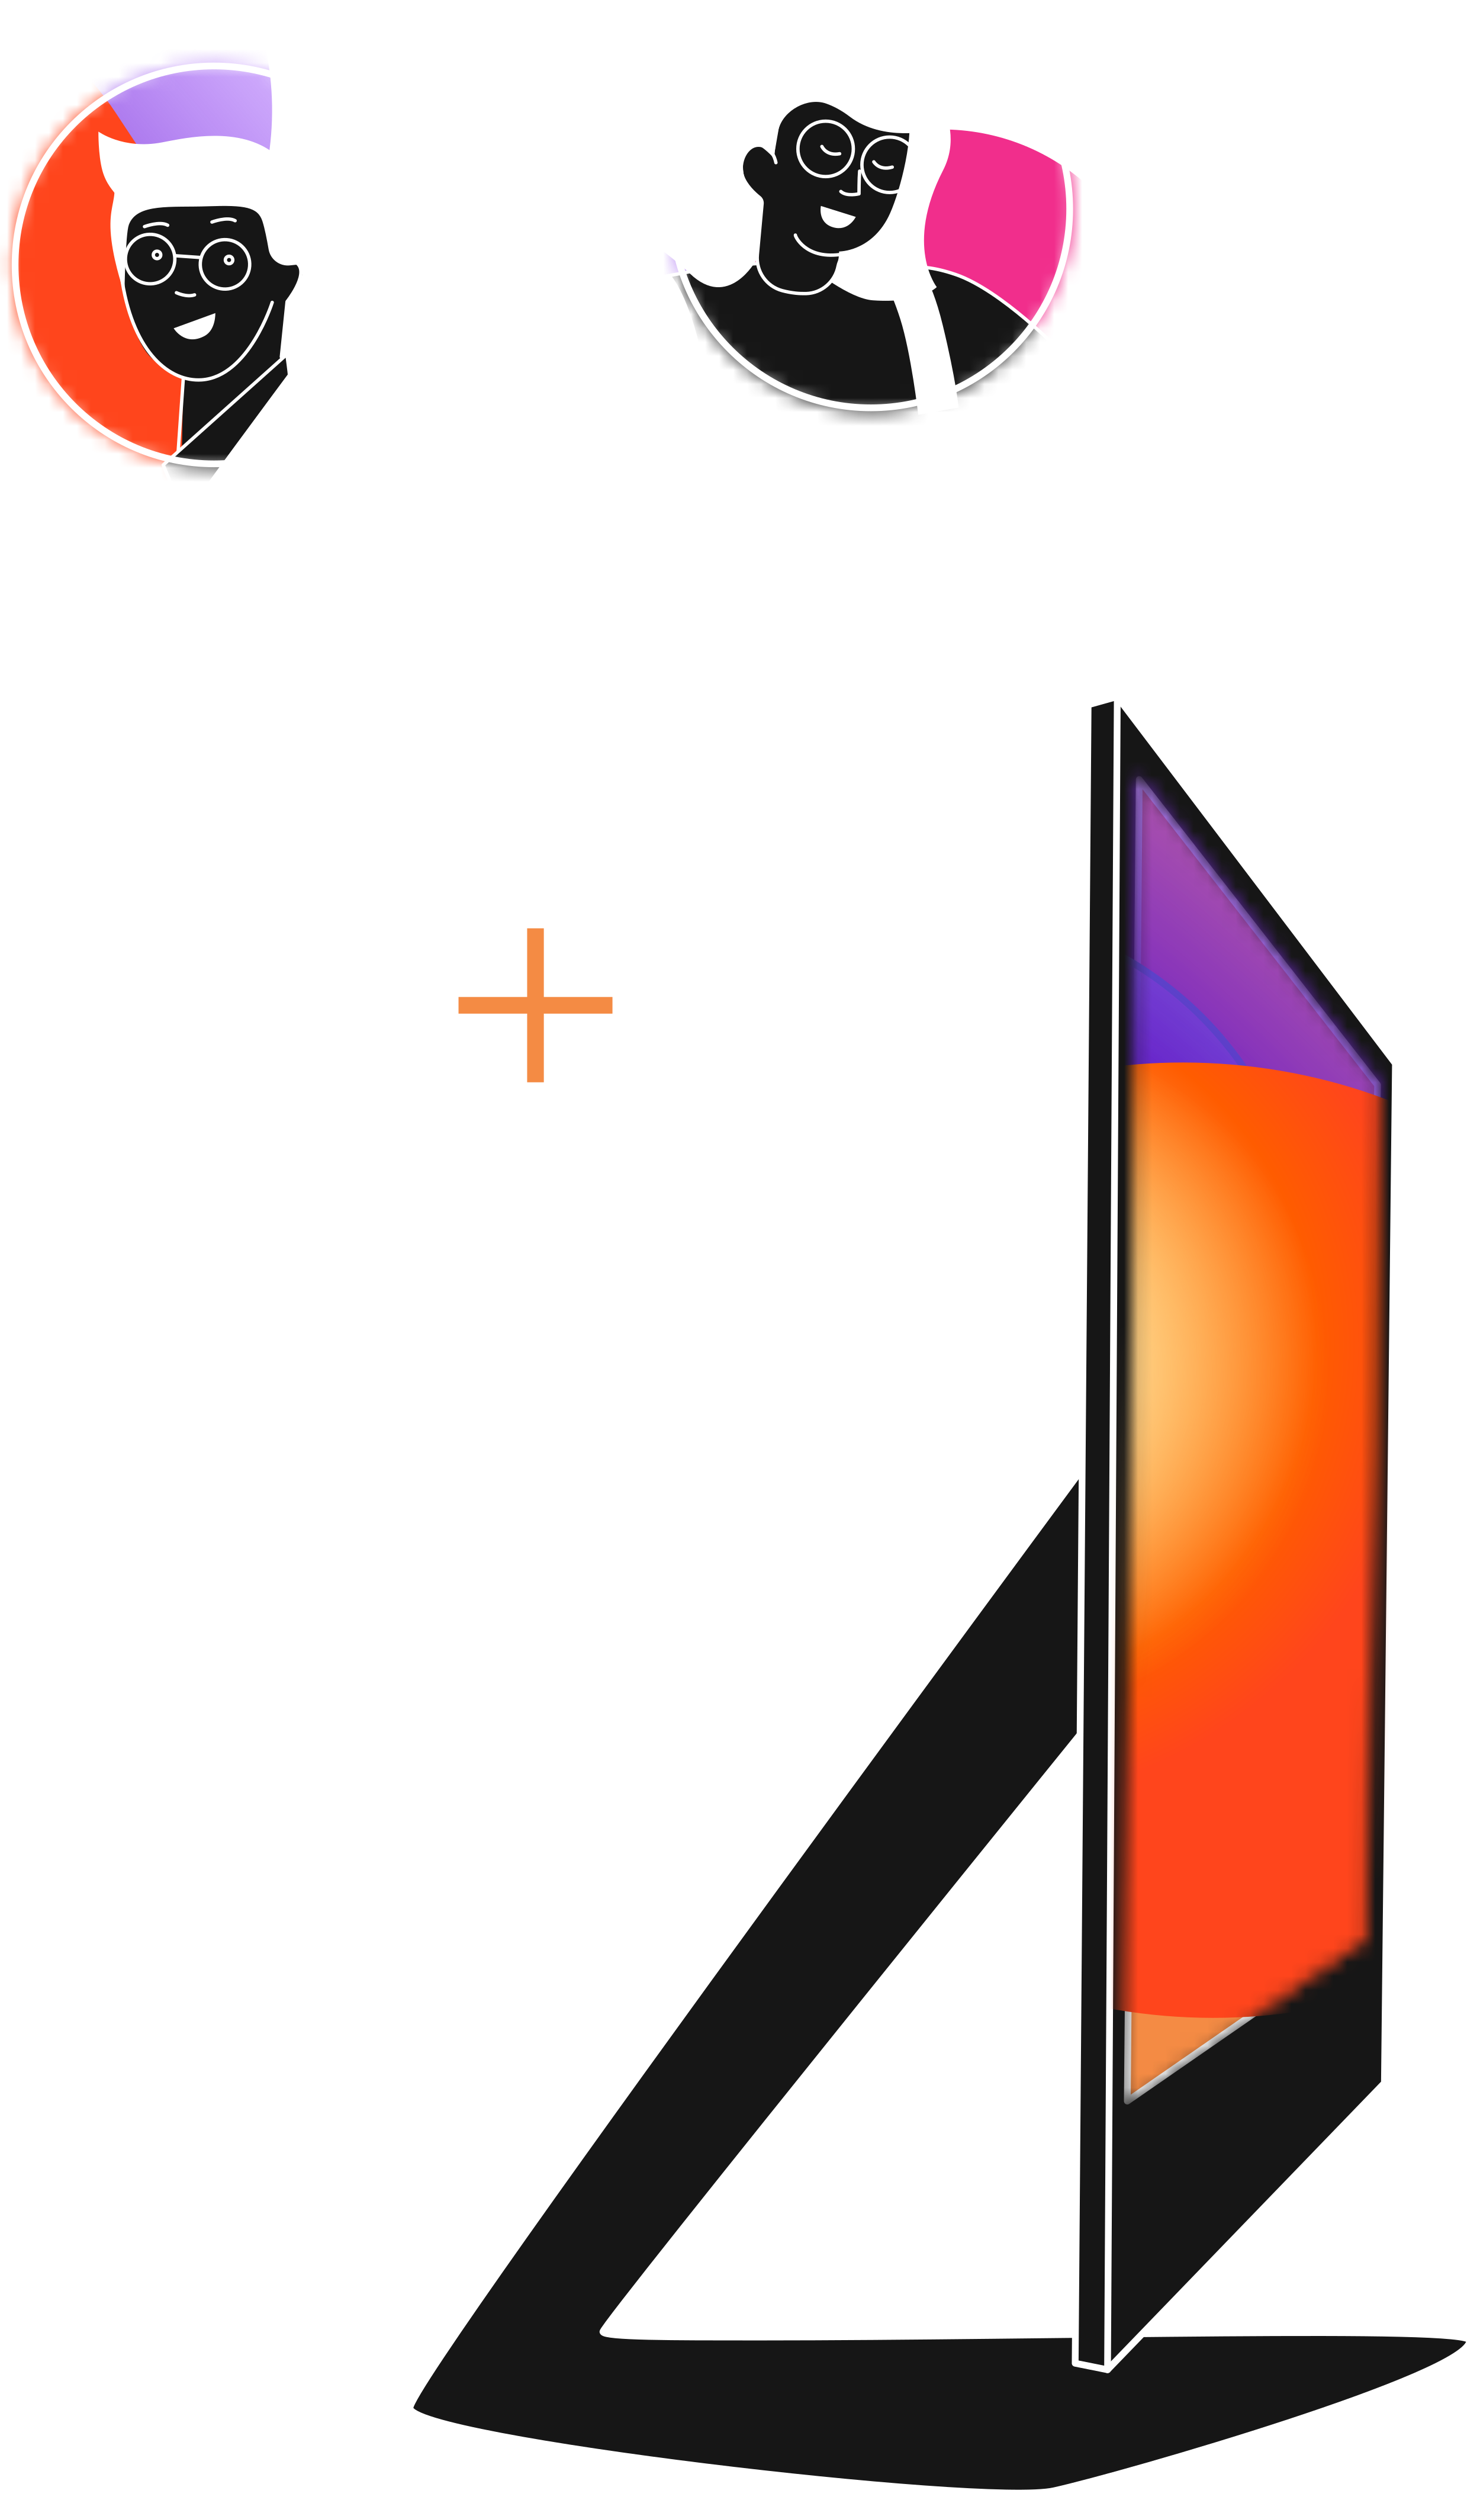 <svg width="106" height="179" viewBox="0 0 106 179" fill="none" xmlns="http://www.w3.org/2000/svg">
<path d="M43.866 72.582H38.95V77.498H37.755V72.582H32.84V71.388H37.755V66.472H38.95V71.388H43.866V72.582Z" fill="#F48B44"/>
<path d="M81.889 99.24C81.889 99.24 29.362 170.194 29.362 172.419C29.362 174.644 70.456 179.468 75.481 178.355C80.505 177.243 105.268 170.072 105.268 167.595C105.268 166.482 75.276 167.346 54.307 167.346C48.029 167.346 43.359 167.346 43.182 166.975C43.004 166.605 80.642 120.142 80.642 120.142L81.889 99.24Z" fill="#161616" stroke="white" stroke-width="0.483" stroke-miterlimit="10" stroke-linecap="round" stroke-linejoin="round"/>
<path d="M99.943 76.155L99.154 149.157L79.323 169.685L77.006 169.222L77.933 50.467L80.02 49.885L99.943 76.155Z" fill="#161616" stroke="white" stroke-width="0.483" stroke-miterlimit="10" stroke-linecap="round" stroke-linejoin="round"/>
<path d="M79.324 169.685L80.022 49.885" stroke="white" stroke-width="0.483" stroke-miterlimit="10" stroke-linecap="round" stroke-linejoin="round"/>
<mask id="mask0_1_10371" style="mask-type:alpha" maskUnits="userSpaceOnUse" x="80" y="55" width="19" height="96">
<path d="M80.74 150.451L97.703 138.716L98.664 77.69L81.594 55.818L80.74 150.451Z" fill="#F48B44" stroke="white" stroke-width="0.483" stroke-miterlimit="10" stroke-linecap="round" stroke-linejoin="round"/>
</mask>
<g mask="url(#mask0_1_10371)">
<path d="M80.74 150.451L97.703 138.716L98.664 77.69L81.594 55.818L80.74 150.451Z" fill="#F48B44" stroke="white" stroke-width="0.483" stroke-miterlimit="10" stroke-linecap="round" stroke-linejoin="round"/>
<g filter="url(#filter0_f_1_10371)">
<path d="M79.221 114.541C92.086 108.191 97.344 92.567 90.995 79.701C84.645 66.836 69.045 61.506 56.18 67.855C43.315 74.205 38.057 89.83 44.406 102.695C50.756 115.56 66.356 120.89 79.221 114.541Z" fill="url(#paint0_radial_1_10371)"/>
<path d="M79.221 114.541C92.086 108.191 97.344 92.567 90.995 79.701C84.645 66.836 69.045 61.506 56.18 67.855C43.315 74.205 38.057 89.83 44.406 102.695C50.756 115.56 66.356 120.89 79.221 114.541Z" stroke="#00E29A" stroke-width="0.483"/>
</g>
<g filter="url(#filter1_f_1_10371)">
<rect width="48.272" height="48.216" rx="24.108" transform="matrix(-0.551 -0.834 -0.834 0.551 103.373 115.137)" fill="url(#paint1_radial_1_10371)"/>
</g>
<g filter="url(#filter2_f_1_10371)">
<path d="M107.425 105.753C120.163 92.62 119.841 71.647 106.708 58.91L105.068 57.319C91.934 44.582 70.962 44.904 58.224 58.037C45.487 71.171 45.808 92.143 58.942 104.881L60.582 106.471C73.716 119.208 94.688 118.887 107.425 105.753Z" fill="url(#paint2_radial_1_10371)"/>
</g>
<g filter="url(#filter3_f_1_10371)">
<rect width="70.225" height="70.143" rx="35.072" transform="matrix(-0.551 -0.834 -0.834 0.551 134.4 120.245)" fill="url(#paint3_radial_1_10371)"/>
</g>
<g filter="url(#filter4_f_1_10371)">
<path d="M60.021 120.632C72.299 126.403 86.952 121.081 92.722 108.803C98.493 96.525 93.239 81.848 80.961 76.077C68.683 70.307 54.03 75.629 48.26 87.907C42.489 100.184 47.743 114.862 60.021 120.632Z" fill="url(#paint4_angular_1_10371)"/>
</g>
</g>
<path d="M52.951 70.923L70.552 65.938" stroke="white" stroke-width="0.483" stroke-miterlimit="10" stroke-linecap="round" stroke-linejoin="round"/>
<path d="M73.575 55.865L35.912 36.153" stroke="white" stroke-width="0.483" stroke-miterlimit="10" stroke-linecap="round" stroke-linejoin="round"/>
<path d="M76.398 45.811L67.103 34.019" stroke="white" stroke-width="0.483" stroke-miterlimit="10" stroke-linecap="round" stroke-linejoin="round"/>
<mask id="mask1_1_10371" style="mask-type:alpha" maskUnits="userSpaceOnUse" x="47" y="0" width="30" height="30">
<circle cx="62.369" cy="14.958" r="14.486" fill="#C4C4C4"/>
</mask>
<g mask="url(#mask1_1_10371)">
<g filter="url(#filter5_f_1_10371)">
<path d="M67.81 33.277C64.059 28.247 56.94 27.211 51.911 30.963L44.291 36.646C39.262 40.397 38.226 47.516 41.977 52.545L47.62 60.111C51.372 65.141 58.49 66.177 63.52 62.425L71.139 56.742C76.169 52.991 77.205 45.872 73.454 40.843L67.81 33.277Z" fill="url(#paint5_radial_1_10371)"/>
<path d="M67.81 33.277C64.059 28.247 56.94 27.211 51.911 30.963L44.291 36.646C39.262 40.397 38.226 47.516 41.977 52.545L47.62 60.111C51.372 65.141 58.49 66.177 63.52 62.425L71.139 56.742C76.169 52.991 77.205 45.872 73.454 40.843L67.81 33.277Z" stroke="#00E29A" stroke-width="0.483"/>
</g>
<g filter="url(#filter6_f_1_10371)">
<rect width="29.882" height="29.847" rx="12.65" transform="matrix(-0.721 0.693 0.693 0.721 68.285 22.291)" fill="url(#paint6_radial_1_10371)"/>
</g>
<g filter="url(#filter7_f_1_10371)">
<path d="M56.679 17.255C50.257 12.976 41.582 14.714 37.304 21.137L29.275 33.188C24.996 39.611 26.734 48.285 33.156 52.564L44.031 59.809C50.453 64.088 59.128 62.35 63.407 55.928L71.436 43.876C75.714 37.453 73.977 28.779 67.554 24.5L56.679 17.255Z" fill="url(#paint7_radial_1_10371)"/>
</g>
<g filter="url(#filter8_f_1_10371)">
<rect width="43.471" height="43.42" rx="15.558" transform="matrix(-0.721 0.693 0.693 0.721 67.91 2.829)" fill="url(#paint8_radial_1_10371)"/>
</g>
<g filter="url(#filter9_f_1_10371)">
<path d="M76.497 48.065C78.631 39.942 73.746 31.62 65.624 29.486C57.502 27.351 49.157 32.197 47.023 40.32C44.888 48.442 49.773 56.764 57.895 58.899C66.017 61.033 74.363 56.187 76.497 48.065Z" fill="url(#paint9_angular_1_10371)"/>
</g>
<path d="M55.022 18.834C55.022 18.834 62.989 19.734 63.619 19.627C64.25 19.523 65.198 18.54 68.459 19.661C71.721 20.784 75.964 25.167 75.964 25.167C75.964 25.167 73.79 28.323 71.93 29.621C70.072 30.919 67.617 32.287 67.617 32.287L49.135 36.986L47.1 31.865C47.1 31.865 44.364 31.513 42.154 30.181C39.944 28.85 37.875 28.672 37.841 28.532C37.807 28.391 38.874 25.284 40.975 23.025C42.454 21.436 43.903 20.854 45.445 20.328C46.988 19.802 47.886 19.777 49.193 19.496C51.76 18.943 55.022 18.834 55.022 18.834Z" fill="#161616" stroke="white" stroke-width="0.241" stroke-miterlimit="10" stroke-linecap="round" stroke-linejoin="round"/>
<path d="M48.022 19.688C48.022 19.688 49.159 20.876 50.089 24.699C51.018 28.522 51.226 30.591 51.226 30.591L48.332 31.108C48.332 31.108 47.816 26.664 47.039 24.236C46.263 21.808 45.334 20.359 45.334 20.359L48.022 19.688Z" fill="white"/>
<path d="M65.559 18.824C65.559 18.824 66.595 19.469 67.524 23.294C68.453 27.117 68.662 29.187 68.662 29.187L65.768 29.703C65.768 29.703 65.251 25.259 64.475 22.831C63.699 20.403 62.77 18.955 62.77 18.955L65.559 18.824Z" fill="white"/>
<path d="M65.252 4.473C65.252 4.473 69.579 8.235 67.544 12.194C64.762 17.606 67.091 20.556 67.091 20.556C67.091 20.556 65.936 21.754 62.508 21.504C60.815 21.383 58.176 19.227 58.176 19.227C58.176 19.227 58.181 18.176 59.488 17.963C60.89 17.735 61.81 17.509 62.7 16.126C65.402 11.923 65.252 4.473 65.252 4.473Z" fill="white"/>
<path d="M55.465 11.15C55.465 11.15 55.664 6.874 57.956 5.855C60.251 4.836 64.754 5.63 65.093 7.951C65.433 10.272 64.302 14.209 63.621 15.541C62.347 18.032 60.103 18.006 60.103 18.006C60.103 18.006 60.023 19.733 59.543 20.186C59.063 20.64 58.211 21.29 56.739 21.035C55.266 20.781 54.417 20.213 54.303 19.393C54.189 18.571 54.747 14.913 54.582 14.59C54.417 14.268 52.802 13.448 53.059 12.116C53.314 10.784 53.704 10.42 54.429 10.406C55.155 10.391 55.439 11.07 55.439 11.07L55.465 11.15Z" fill="#161616"/>
<path d="M55.769 9.237C56.126 7.884 57.86 6.95 59.177 7.418C59.694 7.602 60.264 7.896 60.863 8.354C63.26 10.191 66.702 9.346 66.702 9.346C66.702 9.346 67.667 7.151 66.263 3.995C64.679 0.434 57.782 -0.713 54.561 1.887C51.119 4.665 51.737 6.981 48.606 9.412C44.222 12.815 44.164 15.68 44.164 15.68C44.164 15.68 47.587 17.832 49.411 19.588C52.164 22.237 54.134 18.669 54.134 18.669L54.612 14.467C54.612 14.467 53.409 13.497 53.253 12.427C53.008 10.739 53.853 10.435 54.216 10.416C54.588 10.397 55.41 11.304 55.41 11.304L55.769 9.237Z" fill="white"/>
<path d="M55.572 11.646C55.572 11.646 55.386 10.501 54.425 10.401C53.464 10.302 52.843 11.65 53.181 12.611C53.421 13.298 54.047 13.863 54.384 14.132C54.522 14.241 54.595 14.413 54.58 14.588L54.243 18.239C54.134 19.418 54.886 20.509 56.028 20.813C56.319 20.89 56.64 20.953 56.987 20.992C57.234 21.019 57.489 21.026 57.736 21.021C58.871 20.992 59.822 20.15 60.029 19.032C60.089 18.702 60.438 18.193 60.104 18.234C57.661 18.532 56.943 16.905 56.967 16.834" stroke="white" stroke-width="0.241" stroke-miterlimit="10" stroke-linecap="round" stroke-linejoin="round"/>
<path d="M61.569 12.255C61.523 12.796 61.523 13.877 61.523 13.877C61.523 13.877 60.64 14.098 60.223 13.71" stroke="white" stroke-width="0.241" stroke-miterlimit="10" stroke-linecap="round" stroke-linejoin="round"/>
<path d="M58.867 10.489C58.867 10.489 59.173 11.188 60.136 11.008" stroke="white" stroke-width="0.241" stroke-miterlimit="10" stroke-linecap="round" stroke-linejoin="round"/>
<path d="M62.584 11.587C62.584 11.587 62.962 12.247 63.904 11.966" stroke="white" stroke-width="0.241" stroke-miterlimit="10" stroke-linecap="round" stroke-linejoin="round"/>
<path d="M58.794 14.747L61.293 15.53C61.293 15.53 60.776 16.61 59.651 16.27C58.542 15.935 58.794 14.747 58.794 14.747Z" fill="white"/>
<path d="M59.133 12.645C60.229 12.645 61.117 11.757 61.117 10.661C61.117 9.565 60.229 8.677 59.133 8.677C58.037 8.677 57.148 9.565 57.148 10.661C57.148 11.757 58.037 12.645 59.133 12.645Z" stroke="white" stroke-width="0.241" stroke-miterlimit="10" stroke-linecap="round" stroke-linejoin="round"/>
<path d="M63.717 13.783C64.813 13.783 65.701 12.895 65.701 11.799C65.701 10.703 64.813 9.815 63.717 9.815C62.621 9.815 61.732 10.703 61.732 11.799C61.732 12.895 62.621 13.783 63.717 13.783Z" stroke="white" stroke-width="0.241" stroke-miterlimit="10" stroke-linecap="round" stroke-linejoin="round"/>
<circle cx="62.369" cy="14.958" r="14.245" stroke="white" stroke-width="0.483"/>
</g>
<mask id="mask2_1_10371" style="mask-type:alpha" maskUnits="userSpaceOnUse" x="0" y="4" width="30" height="30">
<circle cx="15.326" cy="18.969" r="14.486" fill="#C4C4C4"/>
</mask>
<g mask="url(#mask2_1_10371)">
<g filter="url(#filter10_f_1_10371)">
<path d="M-14.453 35.664C-5.66 31.324 -2.049 20.678 -6.389 11.884L-12.964 -1.437C-17.304 -10.23 -27.95 -13.841 -36.744 -9.501L-49.971 -2.972C-58.765 1.368 -62.375 12.014 -58.035 20.807L-51.46 34.129C-47.12 42.922 -36.474 46.532 -27.68 42.193L-14.453 35.664Z" fill="url(#paint10_radial_1_10371)"/>
<path d="M-14.453 35.664C-5.66 31.324 -2.049 20.678 -6.389 11.884L-12.964 -1.437C-17.304 -10.23 -27.95 -13.841 -36.744 -9.501L-49.971 -2.972C-58.765 1.368 -62.375 12.014 -58.035 20.807L-51.46 34.129C-47.12 42.922 -36.474 46.532 -27.68 42.193L-14.453 35.664Z" stroke="#00E29A" stroke-width="0.483"/>
</g>
<g filter="url(#filter11_f_1_10371)">
<rect width="46.7" height="46.645" rx="19.769" transform="matrix(-0.551 -0.834 -0.834 0.551 2.299 39.505)" fill="url(#paint11_radial_1_10371)"/>
</g>
<g filter="url(#filter12_f_1_10371)">
<path d="M13.326 23.098C21.723 14.44 21.511 0.615 12.853 -7.781L-3.393 -23.537C-12.051 -31.933 -25.876 -31.721 -34.272 -23.064L-48.489 -8.404C-56.886 0.253 -56.674 14.078 -48.016 22.475L-31.77 38.231C-23.112 46.627 -9.287 46.415 -0.891 37.758L13.326 23.098Z" fill="url(#paint12_radial_1_10371)"/>
</g>
<g filter="url(#filter13_f_1_10371)">
<rect width="67.937" height="67.858" rx="24.314" transform="matrix(-0.551 -0.834 -0.834 0.551 32.315 44.446)" fill="url(#paint13_radial_1_10371)"/>
</g>
<g filter="url(#filter14_f_1_10371)">
<path d="M-39.644 44.822C-27.766 50.404 -13.59 45.256 -8.008 33.378C-2.425 21.5 -7.508 7.301 -19.386 1.718C-31.264 -3.864 -45.439 1.284 -51.022 13.162C-56.604 25.04 -51.522 39.239 -39.644 44.822Z" fill="url(#paint14_angular_1_10371)"/>
</g>
<path d="M20.056 26.525C20.025 26.41 20.563 21.601 20.563 21.601C20.563 21.601 21.748 20.05 21.638 19.517C21.525 18.984 21.202 18.25 20.893 17.853C20.585 17.457 20.243 12.71 16.789 12.806C13.335 12.899 8.889 13.262 8.908 14.574C8.928 15.886 8.475 19.383 8.915 21.002C9.354 22.624 9.795 24.866 11.112 25.856C12.429 26.849 13.124 27.084 13.124 27.084L13.007 33.522L20.056 26.525Z" fill="#161616"/>
<path d="M13.135 27.011L12.751 32.465" stroke="white" stroke-width="0.241"/>
<path d="M12.614 34.006C12.614 34.006 11.492 35.197 11.04 37.528C10.587 39.863 8.634 43.012 7.87 45.671C7.107 48.328 5.901 53.148 5.637 55.264C5.373 57.379 4.654 63.502 4.654 63.502C4.654 63.502 8.121 66.688 9.668 68.47C11.216 70.252 12.555 71.731 15.359 72.851C18.164 73.972 20.078 74.683 22.302 74.204C24.528 73.726 26.785 71.981 26.785 71.981C26.785 71.981 27.084 60.349 26.932 55.953C26.78 51.557 27.37 41.562 26.882 38.642C26.394 35.723 24.82 31.862 23.602 30.333C22.384 28.804 22.157 28.732 21.481 28.511C20.805 28.295 12.614 34.006 12.614 34.006Z" fill="white"/>
<path d="M10.628 20.317C11.604 20.386 12.45 19.651 12.519 18.676C12.587 17.701 11.852 16.854 10.877 16.785C9.902 16.717 9.056 17.452 8.987 18.427C8.918 19.402 9.653 20.249 10.628 20.317Z" stroke="white" stroke-width="0.241" stroke-miterlimit="10" stroke-linecap="round" stroke-linejoin="round"/>
<path d="M15.99 20.695C16.965 20.764 17.811 20.029 17.88 19.054C17.949 18.078 17.214 17.232 16.238 17.163C15.263 17.095 14.417 17.829 14.348 18.805C14.28 19.78 15.014 20.626 15.99 20.695Z" stroke="white" stroke-width="0.241" stroke-miterlimit="10" stroke-linecap="round" stroke-linejoin="round"/>
<path d="M12.565 18.312L14.373 18.439" stroke="white" stroke-width="0.241" stroke-miterlimit="10" stroke-linecap="round" stroke-linejoin="round"/>
<path d="M11.229 18.519C11.376 18.529 11.504 18.418 11.514 18.271C11.524 18.124 11.414 17.996 11.266 17.986C11.119 17.975 10.992 18.086 10.981 18.233C10.971 18.381 11.082 18.508 11.229 18.519Z" stroke="white" stroke-width="0.241" stroke-miterlimit="10" stroke-linecap="round" stroke-linejoin="round"/>
<path d="M16.387 18.883C16.534 18.893 16.662 18.782 16.672 18.635C16.683 18.488 16.572 18.36 16.425 18.35C16.277 18.339 16.15 18.45 16.139 18.597C16.129 18.744 16.24 18.872 16.387 18.883Z" stroke="white" stroke-width="0.241" stroke-miterlimit="10" stroke-linecap="round" stroke-linejoin="round"/>
<path d="M12.635 20.959C12.635 20.959 13.362 21.311 13.934 21.114" stroke="white" stroke-width="0.241" stroke-miterlimit="10" stroke-linecap="round" stroke-linejoin="round"/>
<path d="M12.438 23.507L15.422 22.419C15.422 22.419 15.47 23.608 14.659 24.053C13.227 24.834 12.438 23.507 12.438 23.507Z" fill="white"/>
<path d="M10.35 16.226C10.35 16.226 11.453 15.809 12.009 16.128" stroke="white" stroke-width="0.241" stroke-miterlimit="10" stroke-linecap="round" stroke-linejoin="round"/>
<path d="M15.18 15.9C15.18 15.9 16.283 15.483 16.839 15.803" stroke="white" stroke-width="0.241" stroke-miterlimit="10" stroke-linecap="round" stroke-linejoin="round"/>
<path d="M19.496 21.653C19.496 21.653 17.826 26.971 14.444 27.2C12.164 27.353 9.609 25.296 8.769 20.237C8.079 16.07 9.344 13.197 13.453 12.969C17.559 12.74 19.882 15.053 20.093 16.465C20.305 17.878 20.008 18.507 20.008 18.507C20.008 18.507 20.677 18.138 21.37 18.937C22.063 19.735 20.561 21.598 20.561 21.598L20.151 25.557" stroke="white" stroke-width="0.241" stroke-miterlimit="10" stroke-linecap="round" stroke-linejoin="round"/>
<path d="M20.76 19.004C20.03 19.08 19.364 18.579 19.239 17.856C19.12 17.167 18.962 16.358 18.799 15.852C18.469 14.824 17.553 14.678 14.893 14.771C12.232 14.864 9.814 14.538 9.231 16.088C8.98 16.754 8.913 21.005 8.913 21.005C8.913 21.005 8.213 19.069 7.982 17.201C7.752 15.334 8.133 14.705 8.195 13.82C8.2 13.746 7.602 13.222 7.328 12.196C7.027 11.065 7.049 9.422 7.049 9.422C7.049 9.422 8.823 10.725 11.597 10.197C11.94 10.132 12.367 10.044 12.847 9.963C15.239 9.563 19.003 9.306 20.892 12.419C22.875 15.685 21.374 18.94 21.374 18.94L20.76 19.004Z" fill="white"/>
<path d="M20.73 26.857L22.172 29.001C22.172 29.001 19.991 30.4 17.92 33.075C15.853 35.749 12.567 40.627 11.829 42.373C11.094 44.119 10.606 45.229 10.606 45.229C10.606 45.229 12.586 38.584 13.789 35.44C14.992 32.297 20.73 26.857 20.73 26.857Z" fill="white"/>
<path d="M20.728 26.858C20.737 26.736 20.547 25.374 20.547 25.374L11.692 33.292C11.692 33.292 13.296 37.206 13.264 37.082C13.232 36.957 20.728 26.858 20.728 26.858Z" fill="#161616" stroke="white" stroke-width="0.241" stroke-miterlimit="10" stroke-linecap="round" stroke-linejoin="round"/>
<circle cx="15.326" cy="18.969" r="14.245" stroke="white" stroke-width="0.483"/>
</g>
<defs>
<filter id="filter0_f_1_10371" x="25.026" y="48.491" width="85.347" height="85.415" filterUnits="userSpaceOnUse" color-interpolation-filters="sRGB">
<feFlood flood-opacity="0" result="BackgroundImageFix"/>
<feBlend mode="normal" in="SourceGraphic" in2="BackgroundImageFix" result="shape"/>
<feGaussianBlur stdDeviation="8.222" result="effect1_foregroundBlur_1_10371"/>
</filter>
<filter id="filter1_f_1_10371" x="30.023" y="68.336" width="79.863" height="79.887" filterUnits="userSpaceOnUse" color-interpolation-filters="sRGB">
<feFlood flood-opacity="0" result="BackgroundImageFix"/>
<feBlend mode="normal" in="SourceGraphic" in2="BackgroundImageFix" result="shape"/>
<feGaussianBlur stdDeviation="7.908" result="effect1_foregroundBlur_1_10371"/>
</filter>
<filter id="filter2_f_1_10371" x="30.819" y="29.915" width="104.011" height="103.961" filterUnits="userSpaceOnUse" color-interpolation-filters="sRGB">
<feFlood flood-opacity="0" result="BackgroundImageFix"/>
<feBlend mode="normal" in="SourceGraphic" in2="BackgroundImageFix" result="shape"/>
<feGaussianBlur stdDeviation="9.029" result="effect1_foregroundBlur_1_10371"/>
</filter>
<filter id="filter3_f_1_10371" x="31.25" y="55.717" width="109.072" height="109.104" filterUnits="userSpaceOnUse" color-interpolation-filters="sRGB">
<feFlood flood-opacity="0" result="BackgroundImageFix"/>
<feBlend mode="normal" in="SourceGraphic" in2="BackgroundImageFix" result="shape"/>
<feGaussianBlur stdDeviation="9.726" result="effect1_foregroundBlur_1_10371"/>
</filter>
<filter id="filter4_f_1_10371" x="25.374" y="53.205" width="90.233" height="90.3" filterUnits="userSpaceOnUse" color-interpolation-filters="sRGB">
<feFlood flood-opacity="0" result="BackgroundImageFix"/>
<feBlend mode="normal" in="SourceGraphic" in2="BackgroundImageFix" result="shape"/>
<feGaussianBlur stdDeviation="10.271" result="effect1_foregroundBlur_1_10371"/>
</filter>
<filter id="filter5_f_1_10371" x="33.118" y="22.104" width="49.193" height="49.18" filterUnits="userSpaceOnUse" color-interpolation-filters="sRGB">
<feFlood flood-opacity="0" result="BackgroundImageFix"/>
<feBlend mode="normal" in="SourceGraphic" in2="BackgroundImageFix" result="shape"/>
<feGaussianBlur stdDeviation="3.181" result="effect1_foregroundBlur_1_10371"/>
</filter>
<filter id="filter6_f_1_10371" x="45.865" y="21.408" width="43.994" height="43.992" filterUnits="userSpaceOnUse" color-interpolation-filters="sRGB">
<feFlood flood-opacity="0" result="BackgroundImageFix"/>
<feBlend mode="normal" in="SourceGraphic" in2="BackgroundImageFix" result="shape"/>
<feGaussianBlur stdDeviation="3.06" result="effect1_foregroundBlur_1_10371"/>
</filter>
<filter id="filter7_f_1_10371" x="19.943" y="7.923" width="60.825" height="61.219" filterUnits="userSpaceOnUse" color-interpolation-filters="sRGB">
<feFlood flood-opacity="0" result="BackgroundImageFix"/>
<feBlend mode="normal" in="SourceGraphic" in2="BackgroundImageFix" result="shape"/>
<feGaussianBlur stdDeviation="3.493" result="effect1_foregroundBlur_1_10371"/>
</filter>
<filter id="filter8_f_1_10371" x="35.493" y="1.743" width="63.603" height="63.601" filterUnits="userSpaceOnUse" color-interpolation-filters="sRGB">
<feFlood flood-opacity="0" result="BackgroundImageFix"/>
<feBlend mode="normal" in="SourceGraphic" in2="BackgroundImageFix" result="shape"/>
<feGaussianBlur stdDeviation="3.763" result="effect1_foregroundBlur_1_10371"/>
</filter>
<filter id="filter9_f_1_10371" x="38.574" y="21.034" width="46.372" height="46.315" filterUnits="userSpaceOnUse" color-interpolation-filters="sRGB">
<feFlood flood-opacity="0" result="BackgroundImageFix"/>
<feBlend mode="normal" in="SourceGraphic" in2="BackgroundImageFix" result="shape"/>
<feGaussianBlur stdDeviation="3.974" result="effect1_foregroundBlur_1_10371"/>
</filter>
<filter id="filter10_f_1_10371" x="-70.056" y="-21.523" width="75.689" height="75.737" filterUnits="userSpaceOnUse" color-interpolation-filters="sRGB">
<feFlood flood-opacity="0" result="BackgroundImageFix"/>
<feBlend mode="normal" in="SourceGraphic" in2="BackgroundImageFix" result="shape"/>
<feGaussianBlur stdDeviation="4.971" result="effect1_foregroundBlur_1_10371"/>
</filter>
<filter id="filter11_f_1_10371" x="-64.303" y="-1.41" width="68.546" height="68.562" filterUnits="userSpaceOnUse" color-interpolation-filters="sRGB">
<feFlood flood-opacity="0" result="BackgroundImageFix"/>
<feBlend mode="normal" in="SourceGraphic" in2="BackgroundImageFix" result="shape"/>
<feGaussianBlur stdDeviation="4.782" result="effect1_foregroundBlur_1_10371"/>
</filter>
<filter id="filter12_f_1_10371" x="-65.569" y="-40.617" width="95.976" height="95.927" filterUnits="userSpaceOnUse" color-interpolation-filters="sRGB">
<feFlood flood-opacity="0" result="BackgroundImageFix"/>
<feBlend mode="normal" in="SourceGraphic" in2="BackgroundImageFix" result="shape"/>
<feGaussianBlur stdDeviation="5.459" result="effect1_foregroundBlur_1_10371"/>
</filter>
<filter id="filter13_f_1_10371" x="-64.139" y="-14.638" width="98.844" height="98.867" filterUnits="userSpaceOnUse" color-interpolation-filters="sRGB">
<feFlood flood-opacity="0" result="BackgroundImageFix"/>
<feBlend mode="normal" in="SourceGraphic" in2="BackgroundImageFix" result="shape"/>
<feGaussianBlur stdDeviation="5.881" result="effect1_foregroundBlur_1_10371"/>
</filter>
<filter id="filter14_f_1_10371" x="-65.708" y="-12.957" width="72.386" height="72.454" filterUnits="userSpaceOnUse" color-interpolation-filters="sRGB">
<feFlood flood-opacity="0" result="BackgroundImageFix"/>
<feBlend mode="normal" in="SourceGraphic" in2="BackgroundImageFix" result="shape"/>
<feGaussianBlur stdDeviation="6.21" result="effect1_foregroundBlur_1_10371"/>
</filter>
<radialGradient id="paint0_radial_1_10371" cx="0" cy="0" r="1" gradientUnits="userSpaceOnUse" gradientTransform="translate(73.218 101.263) rotate(154.331) scale(113.097 113.333)">
<stop stop-color="#5AE9FD"/>
<stop offset="1" stop-color="#5AE9FD" stop-opacity="0"/>
</radialGradient>
<radialGradient id="paint1_radial_1_10371" cx="0" cy="0" r="1" gradientUnits="userSpaceOnUse" gradientTransform="translate(24.136 24.108) rotate(90) scale(24.108 24.136)">
<stop stop-color="#38FF70"/>
<stop offset="1" stop-color="#4AE074" stop-opacity="0.65"/>
</radialGradient>
<radialGradient id="paint2_radial_1_10371" cx="0" cy="0" r="1" gradientUnits="userSpaceOnUse" gradientTransform="translate(82.825 81.895) rotate(134.122) scale(33.127 108.972)">
<stop stop-color="#6012C3"/>
<stop offset="1" stop-color="#9949FF" stop-opacity="0.37"/>
</radialGradient>
<radialGradient id="paint3_radial_1_10371" cx="0" cy="0" r="1" gradientUnits="userSpaceOnUse" gradientTransform="translate(55.931 40.977) rotate(151.133) scale(33.13 33.169)">
<stop stop-color="#FFF9C5"/>
<stop offset="0.755" stop-color="#FF5C00"/>
<stop offset="1" stop-color="#FF451C"/>
</radialGradient>
<radialGradient id="paint4_angular_1_10371" cx="0" cy="0" r="1" gradientUnits="userSpaceOnUse" gradientTransform="translate(70.491 98.355) rotate(-154.827) scale(24.564 24.881)">
<stop stop-color="#FFF5CF"/>
<stop offset="1" stop-color="#FFD84B" stop-opacity="0"/>
</radialGradient>
<radialGradient id="paint5_radial_1_10371" cx="0" cy="0" r="1" gradientUnits="userSpaceOnUse" gradientTransform="translate(63.223 42.205) rotate(53.881) scale(70.01 70.156)">
<stop stop-color="#5AE9FD"/>
<stop offset="1" stop-color="#5AE9FD" stop-opacity="0"/>
</radialGradient>
<radialGradient id="paint6_radial_1_10371" cx="0" cy="0" r="1" gradientUnits="userSpaceOnUse" gradientTransform="translate(14.941 14.924) rotate(90) scale(14.924 14.941)">
<stop stop-color="#38FF70"/>
<stop offset="1" stop-color="#4AE074" stop-opacity="0.65"/>
</radialGradient>
<radialGradient id="paint7_radial_1_10371" cx="0" cy="0" r="1" gradientUnits="userSpaceOnUse" gradientTransform="translate(50.355 38.532) rotate(33.672) scale(20.507 67.457)">
<stop stop-color="#6012C3"/>
<stop offset="1" stop-color="#9949FF" stop-opacity="0.37"/>
</radialGradient>
<radialGradient id="paint8_radial_1_10371" cx="0" cy="0" r="1" gradientUnits="userSpaceOnUse" gradientTransform="translate(34.623 25.366) rotate(151.133) scale(20.508 20.532)">
<stop stop-color="#FFF9C5"/>
<stop offset="0.812" stop-color="#FF5C00"/>
<stop offset="1" stop-color="#F12E8C"/>
</radialGradient>
<radialGradient id="paint9_angular_1_10371" cx="0" cy="0" r="1" gradientUnits="userSpaceOnUse" gradientTransform="translate(61.76 44.192) rotate(104.723) scale(15.206 15.402)">
<stop stop-color="#FFF5CF"/>
<stop offset="1" stop-color="#FFD84B" stop-opacity="0"/>
</radialGradient>
<radialGradient id="paint10_radial_1_10371" cx="0" cy="0" r="1" gradientUnits="userSpaceOnUse" gradientTransform="translate(-26.874 26.083) rotate(154.331) scale(109.413 109.641)">
<stop stop-color="#5AE9FD"/>
<stop offset="1" stop-color="#5AE9FD" stop-opacity="0"/>
</radialGradient>
<radialGradient id="paint11_radial_1_10371" cx="0" cy="0" r="1" gradientUnits="userSpaceOnUse" gradientTransform="translate(23.35 23.323) rotate(90) scale(23.323 23.35)">
<stop stop-color="#38FF70"/>
<stop offset="1" stop-color="#4AE074" stop-opacity="0.65"/>
</radialGradient>
<radialGradient id="paint12_radial_1_10371" cx="0" cy="0" r="1" gradientUnits="userSpaceOnUse" gradientTransform="translate(-17.581 7.347) rotate(134.122) scale(32.048 105.422)">
<stop stop-color="#6012C3"/>
<stop offset="1" stop-color="#9949FF" stop-opacity="0.37"/>
</radialGradient>
<radialGradient id="paint13_radial_1_10371" cx="0" cy="0" r="1" gradientUnits="userSpaceOnUse" gradientTransform="translate(54.109 39.643) rotate(151.133) scale(32.051 32.088)">
<stop stop-color="#FFF9C5"/>
<stop offset="0.755" stop-color="#FF5C00"/>
<stop offset="1" stop-color="#FF451C"/>
</radialGradient>
<radialGradient id="paint14_angular_1_10371" cx="0" cy="0" r="1" gradientUnits="userSpaceOnUse" gradientTransform="translate(-29.515 23.27) rotate(-154.827) scale(23.764 24.071)">
<stop stop-color="#FFF5CF"/>
<stop offset="1" stop-color="#FFD84B" stop-opacity="0"/>
</radialGradient>
</defs>
</svg>
